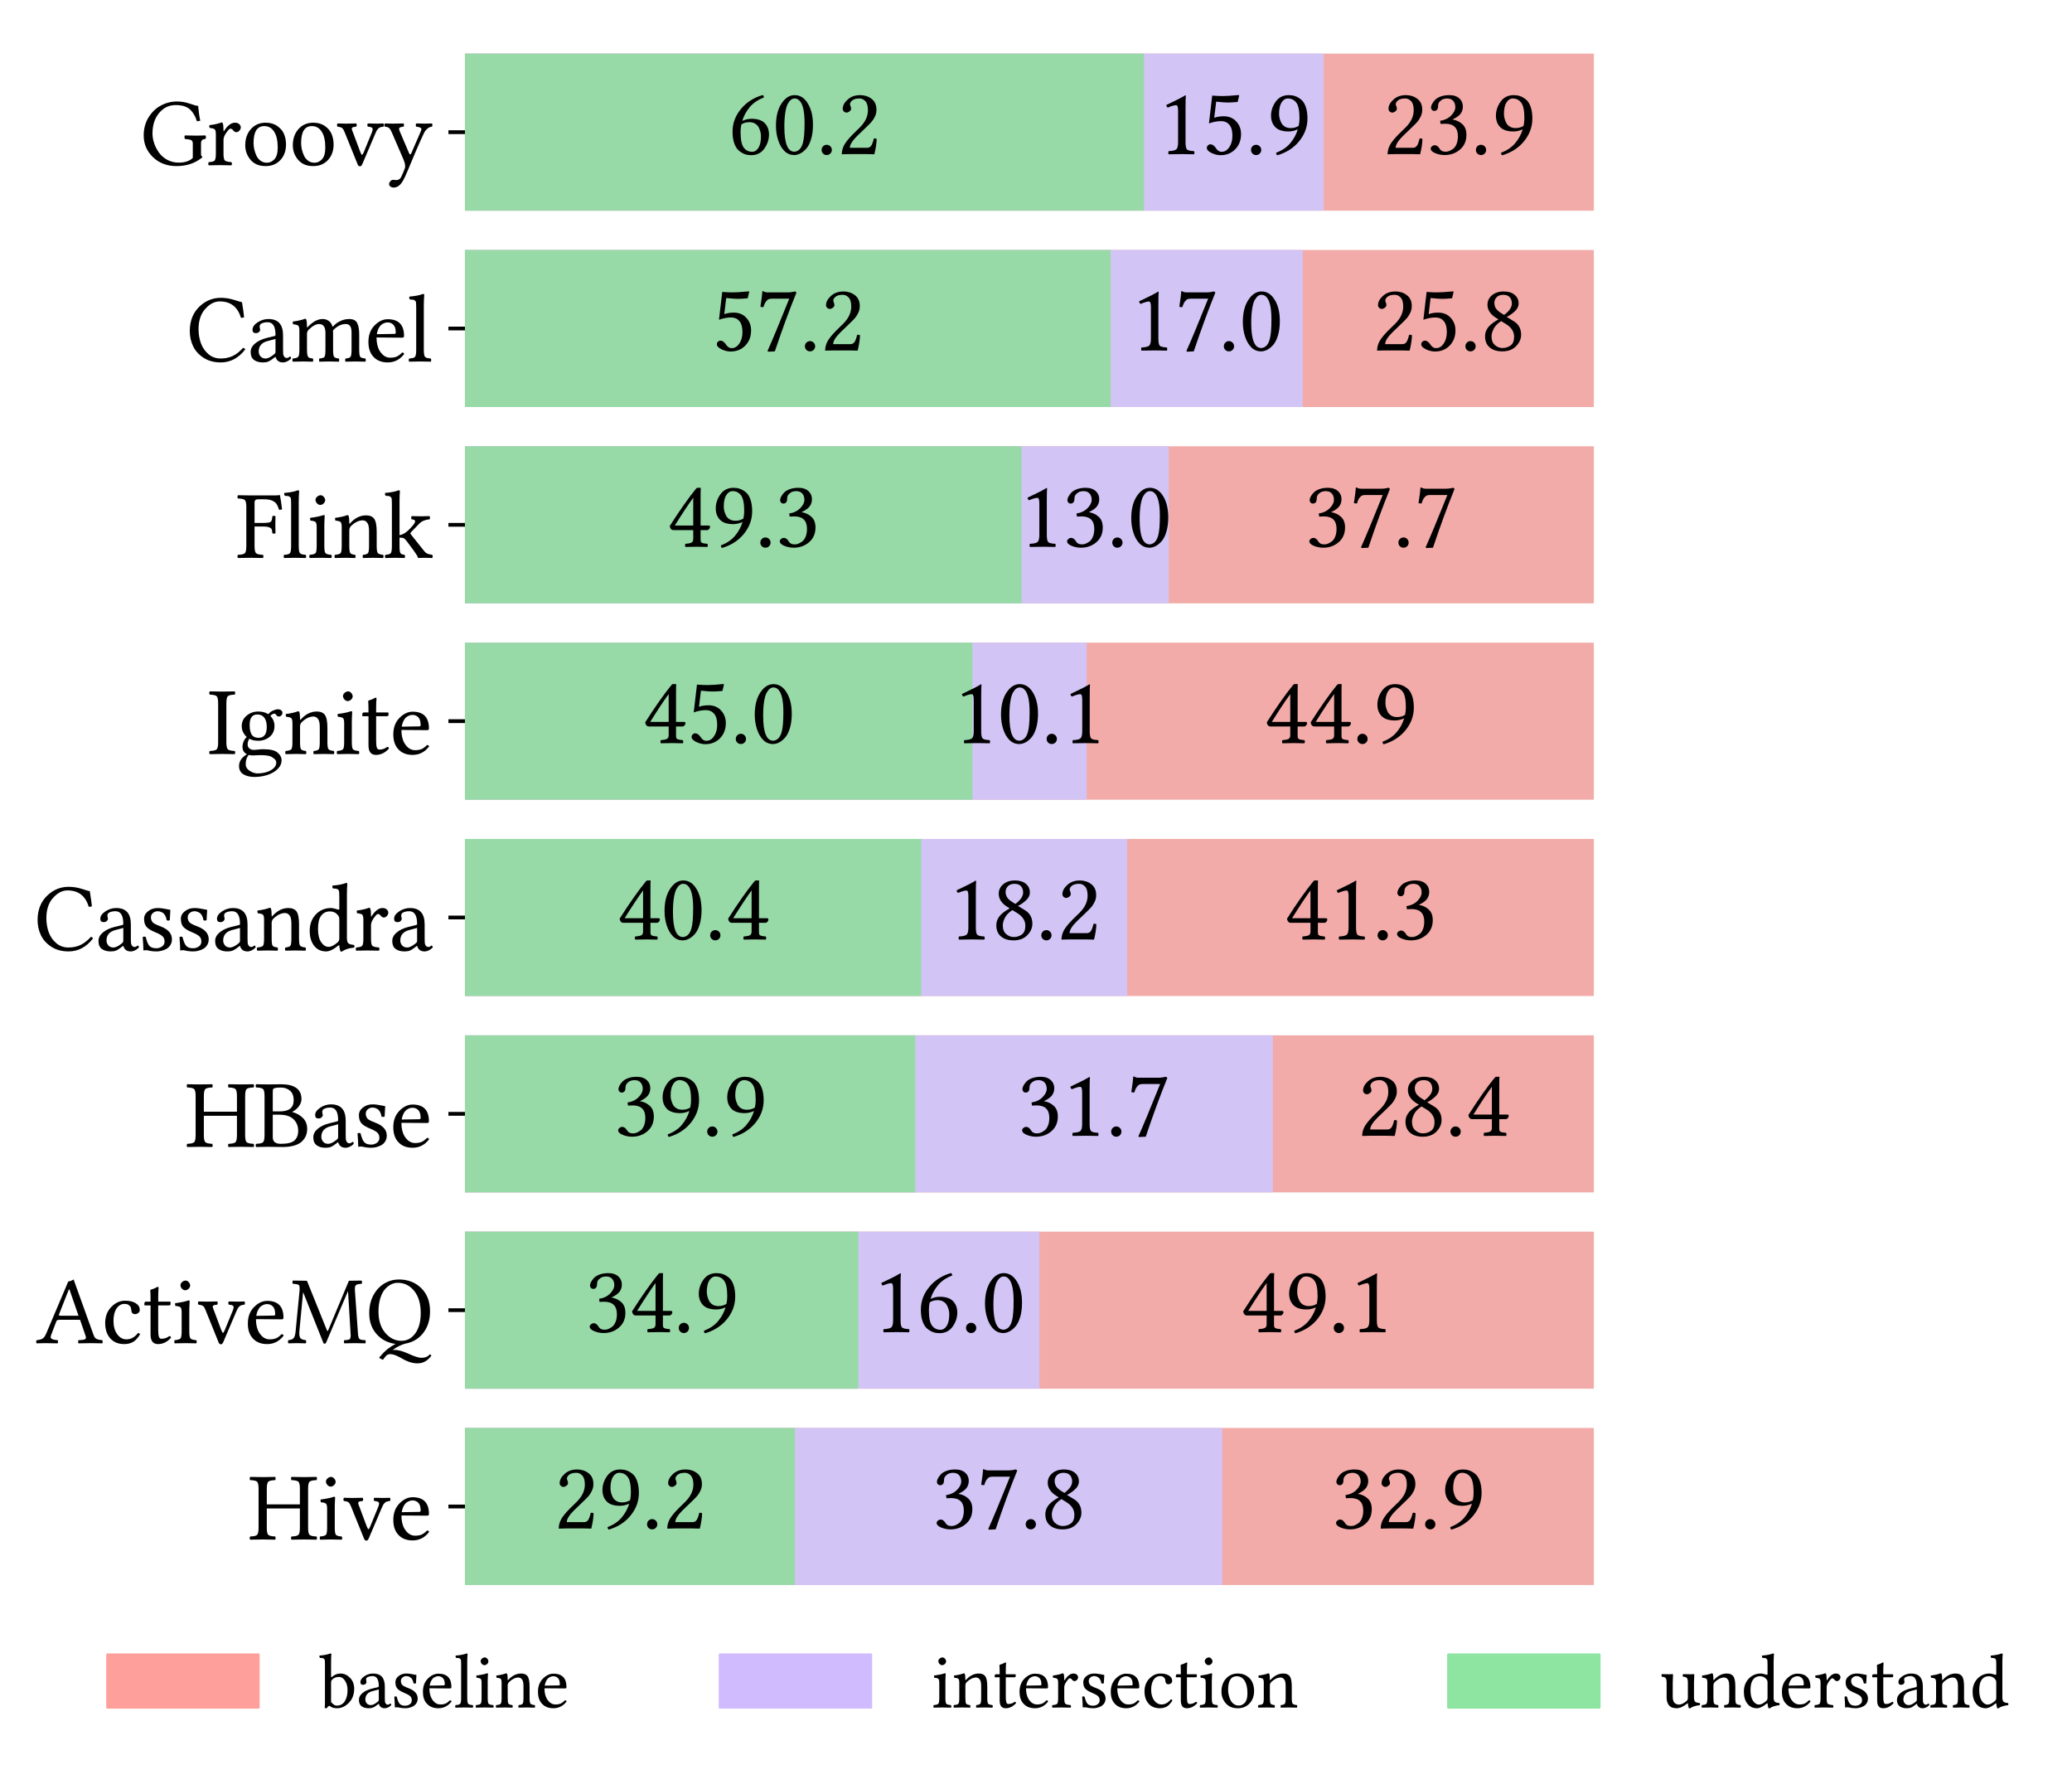<?xml version="1.0" encoding="utf-8" standalone="no"?>
<!DOCTYPE svg PUBLIC "-//W3C//DTD SVG 1.1//EN"
  "http://www.w3.org/Graphics/SVG/1.1/DTD/svg11.dtd">
<svg xmlns:xlink="http://www.w3.org/1999/xlink" width="438.924pt" height="378.957pt" viewBox="0 0 438.924 378.957" xmlns="http://www.w3.org/2000/svg" version="1.1">
 <defs>
  <style type="text/css">*{stroke-linejoin: round; stroke-linecap: butt}</style>
 </defs>
 <g id="figure_1">
  <g id="patch_1">
   <path d="M 0 378.957 
L 438.924 378.957 
L 438.924 0 
L 0 0 
z
" style="fill: #ffffff"/>
  </g>
  <g id="axes_1">
   <g id="patch_2">
    <path d="M 98.491 339.84 
L 349.591 339.84 
L 349.591 7.2 
L 98.491 7.2 
z
" style="fill: #ffffff"/>
   </g>
   <g id="patch_3">
    <path d="M 98.491 11.358 
L 337.633 11.358 
L 337.633 44.622 
L 98.491 44.622 
z
" clip-path="url(#p2276fb440b)" style="fill: #f2aba8"/>
   </g>
   <g id="patch_4">
    <path d="M 98.491 52.938 
L 337.633 52.938 
L 337.633 86.202 
L 98.491 86.202 
z
" clip-path="url(#p2276fb440b)" style="fill: #f2aba8"/>
   </g>
   <g id="patch_5">
    <path d="M 98.491 94.518 
L 337.633 94.518 
L 337.633 127.782 
L 98.491 127.782 
z
" clip-path="url(#p2276fb440b)" style="fill: #f2aba8"/>
   </g>
   <g id="patch_6">
    <path d="M 98.491 136.098 
L 337.633 136.098 
L 337.633 169.362 
L 98.491 169.362 
z
" clip-path="url(#p2276fb440b)" style="fill: #f2aba8"/>
   </g>
   <g id="patch_7">
    <path d="M 98.491 177.678 
L 337.633 177.678 
L 337.633 210.942 
L 98.491 210.942 
z
" clip-path="url(#p2276fb440b)" style="fill: #f2aba8"/>
   </g>
   <g id="patch_8">
    <path d="M 98.491 219.258 
L 337.633 219.258 
L 337.633 252.522 
L 98.491 252.522 
z
" clip-path="url(#p2276fb440b)" style="fill: #f2aba8"/>
   </g>
   <g id="patch_9">
    <path d="M 98.491 260.838 
L 337.633 260.838 
L 337.633 294.102 
L 98.491 294.102 
z
" clip-path="url(#p2276fb440b)" style="fill: #f2aba8"/>
   </g>
   <g id="patch_10">
    <path d="M 98.491 302.418 
L 337.633 302.418 
L 337.633 335.682 
L 98.491 335.682 
z
" clip-path="url(#p2276fb440b)" style="fill: #f2aba8"/>
   </g>
   <g id="patch_11">
    <path d="M 98.491 11.358 
L 280.415 11.358 
L 280.415 44.622 
L 98.491 44.622 
z
" clip-path="url(#p2276fb440b)" style="fill: #d3c4f6"/>
   </g>
   <g id="patch_12">
    <path d="M 98.491 52.938 
L 275.974 52.938 
L 275.974 86.202 
L 98.491 86.202 
z
" clip-path="url(#p2276fb440b)" style="fill: #d3c4f6"/>
   </g>
   <g id="patch_13">
    <path d="M 98.491 94.518 
L 247.587 94.518 
L 247.587 127.782 
L 98.491 127.782 
z
" clip-path="url(#p2276fb440b)" style="fill: #d3c4f6"/>
   </g>
   <g id="patch_14">
    <path d="M 98.491 136.098 
L 230.198 136.098 
L 230.198 169.362 
L 98.491 169.362 
z
" clip-path="url(#p2276fb440b)" style="fill: #d3c4f6"/>
   </g>
   <g id="patch_15">
    <path d="M 98.491 177.678 
L 238.771 177.678 
L 238.771 210.942 
L 98.491 210.942 
z
" clip-path="url(#p2276fb440b)" style="fill: #d3c4f6"/>
   </g>
   <g id="patch_16">
    <path d="M 98.491 219.258 
L 269.647 219.258 
L 269.647 252.522 
L 98.491 252.522 
z
" clip-path="url(#p2276fb440b)" style="fill: #d3c4f6"/>
   </g>
   <g id="patch_17">
    <path d="M 98.491 260.838 
L 220.196 260.838 
L 220.196 294.102 
L 98.491 294.102 
z
" clip-path="url(#p2276fb440b)" style="fill: #d3c4f6"/>
   </g>
   <g id="patch_18">
    <path d="M 98.491 302.418 
L 258.908 302.418 
L 258.908 335.682 
L 98.491 335.682 
z
" clip-path="url(#p2276fb440b)" style="fill: #d3c4f6"/>
   </g>
   <g id="patch_19">
    <path d="M 98.491 11.358 
L 242.352 11.358 
L 242.352 44.622 
L 98.491 44.622 
z
" clip-path="url(#p2276fb440b)" style="fill: #98daa7"/>
   </g>
   <g id="patch_20">
    <path d="M 98.491 52.938 
L 235.285 52.938 
L 235.285 86.202 
L 98.491 86.202 
z
" clip-path="url(#p2276fb440b)" style="fill: #98daa7"/>
   </g>
   <g id="patch_21">
    <path d="M 98.491 94.518 
L 216.399 94.518 
L 216.399 127.782 
L 98.491 127.782 
z
" clip-path="url(#p2276fb440b)" style="fill: #98daa7"/>
   </g>
   <g id="patch_22">
    <path d="M 98.491 136.098 
L 205.988 136.098 
L 205.988 169.362 
L 98.491 169.362 
z
" clip-path="url(#p2276fb440b)" style="fill: #98daa7"/>
   </g>
   <g id="patch_23">
    <path d="M 98.491 177.678 
L 195.15 177.678 
L 195.15 210.942 
L 98.491 210.942 
z
" clip-path="url(#p2276fb440b)" style="fill: #98daa7"/>
   </g>
   <g id="patch_24">
    <path d="M 98.491 219.258 
L 193.886 219.258 
L 193.886 252.522 
L 98.491 252.522 
z
" clip-path="url(#p2276fb440b)" style="fill: #98daa7"/>
   </g>
   <g id="patch_25">
    <path d="M 98.491 260.838 
L 181.834 260.838 
L 181.834 294.102 
L 98.491 294.102 
z
" clip-path="url(#p2276fb440b)" style="fill: #98daa7"/>
   </g>
   <g id="patch_26">
    <path d="M 98.491 302.418 
L 168.4 302.418 
L 168.4 335.682 
L 98.491 335.682 
z
" clip-path="url(#p2276fb440b)" style="fill: #98daa7"/>
   </g>
   <g id="matplotlib.axis_1"/>
   <g id="matplotlib.axis_2">
    <g id="ytick_1">
     <g id="line2d_1">
      <defs>
       <path id="m32fd5ee76d" d="M 0 0 
L -3.5 0 
" style="stroke: #000000; stroke-width: 0.8"/>
      </defs>
      <g>
       <use xlink:href="#m32fd5ee76d" x="98.491" y="27.99" style="stroke: #000000; stroke-width: 0.8"/>
      </g>
     </g>
     <g id="text_1">
      <!-- Groovy -->
      <g transform="translate(29.781 34.973) scale(0.2 -0.2)">
       <defs>
        <path id="LinLibertine-47" d="M 2413 4213 
Q 2853 4213 3261 4067 
Q 3669 3922 3809 3922 
Q 3866 3319 3950 2938 
L 3731 2900 
Q 3584 3394 3270 3684 
Q 2956 3975 2322 3975 
Q 1663 3975 1225 3450 
Q 788 2925 788 2094 
Q 788 1769 903 1434 
Q 1019 1100 1230 812 
Q 1441 525 1780 345 
Q 2119 166 2528 166 
Q 3131 166 3456 475 
L 3456 1428 
Q 3456 1606 3343 1657 
Q 3231 1709 2931 1734 
Q 2906 1766 2906 1848 
Q 2906 1931 2931 1966 
Q 3534 1953 3725 1953 
Q 3909 1953 4294 1966 
Q 4325 1934 4325 1850 
Q 4325 1766 4294 1734 
Q 4141 1722 4070 1655 
Q 4000 1588 4000 1428 
L 4000 709 
Q 4000 613 4103 531 
Q 3406 -63 2381 -63 
Q 1434 -63 820 528 
Q 206 1119 206 1966 
Q 206 2644 531 3166 
Q 856 3688 1353 3950 
Q 1850 4213 2413 4213 
z
" transform="scale(0.016)"/>
        <path id="LinLibertine-72" d="M 1147 2291 
Q 1147 2259 1156 2246 
Q 1166 2234 1197 2278 
Q 1325 2497 1514 2653 
Q 1703 2809 1906 2809 
Q 2091 2809 2191 2711 
Q 2291 2613 2291 2503 
Q 2291 2381 2198 2281 
Q 2106 2181 1991 2181 
Q 1947 2181 1901 2204 
Q 1856 2228 1834 2250 
Q 1813 2272 1777 2314 
Q 1741 2356 1728 2369 
Q 1684 2413 1594 2413 
Q 1516 2413 1300 2100 
Q 1147 1869 1147 1672 
L 1147 781 
Q 1147 397 1233 311 
Q 1319 225 1672 197 
Q 1703 166 1703 89 
Q 1703 13 1672 -13 
Q 1122 0 897 0 
Q 706 0 166 -13 
Q 141 13 141 89 
Q 141 166 166 197 
Q 478 216 559 306 
Q 641 397 641 781 
L 641 2028 
Q 641 2297 567 2367 
Q 494 2438 225 2463 
Q 188 2572 213 2644 
Q 713 2706 1019 2828 
Q 1069 2828 1094 2778 
Q 1147 2663 1147 2291 
z
" transform="scale(0.016)"/>
        <path id="LinLibertine-6f" d="M 263 1313 
Q 263 1947 616 2363 
Q 997 2809 1619 2809 
Q 2078 2809 2395 2582 
Q 2713 2356 2838 2042 
Q 2963 1728 2963 1369 
Q 2963 700 2547 294 
Q 2181 -66 1606 -63 
Q 966 -63 614 353 
Q 263 769 263 1313 
z
M 1522 2584 
Q 813 2584 813 1459 
Q 813 1253 861 1042 
Q 909 831 1004 626 
Q 1100 422 1279 290 
Q 1459 159 1697 159 
Q 1978 159 2195 390 
Q 2413 622 2413 1166 
Q 2413 1850 2175 2217 
Q 1938 2584 1522 2584 
z
" transform="scale(0.016)"/>
        <path id="LinLibertine-76" d="M 2081 2547 
Q 2050 2572 2048 2648 
Q 2047 2725 2081 2759 
Q 2556 2747 2695 2747 
Q 2834 2747 3116 2759 
Q 3147 2728 3148 2650 
Q 3150 2572 3116 2547 
Q 2984 2534 2898 2503 
Q 2813 2472 2750 2398 
Q 2688 2325 2656 2265 
Q 2625 2206 2569 2075 
L 1716 72 
Q 1653 -75 1563 -78 
Q 1453 -78 1403 56 
L 584 2081 
Q 575 2103 563 2138 
Q 472 2369 392 2444 
Q 313 2519 72 2547 
Q 41 2572 39 2648 
Q 38 2725 72 2759 
Q 547 2747 634 2747 
Q 841 2747 1313 2759 
Q 1344 2728 1344 2650 
Q 1344 2572 1313 2547 
Q 1238 2541 1186 2530 
Q 1134 2519 1096 2511 
Q 1059 2503 1045 2475 
Q 1031 2447 1020 2436 
Q 1009 2425 1021 2378 
Q 1034 2331 1039 2312 
Q 1044 2294 1072 2222 
Q 1100 2150 1113 2119 
L 1575 884 
Q 1653 688 1693 680 
Q 1734 672 1813 863 
L 2328 2119 
Q 2431 2363 2384 2445 
Q 2338 2528 2081 2547 
z
" transform="scale(0.016)"/>
        <path id="LinLibertine-79" d="M 1306 -1025 
Q 1050 -1484 684 -1484 
Q 556 -1484 470 -1417 
Q 384 -1350 384 -1247 
Q 384 -1163 464 -1067 
Q 544 -972 666 -972 
Q 697 -972 751 -981 
Q 806 -991 850 -991 
Q 1069 -991 1172 -806 
Q 1325 -494 1422 -219 
Q 1500 0 1331 384 
L 606 2069 
Q 513 2284 455 2371 
Q 397 2459 323 2496 
Q 250 2534 103 2547 
Q 78 2572 78 2648 
Q 78 2725 103 2759 
Q 359 2747 622 2747 
Q 872 2747 1344 2759 
Q 1369 2728 1369 2650 
Q 1369 2572 1344 2547 
Q 1231 2538 1167 2517 
Q 1103 2497 1072 2473 
Q 1041 2450 1045 2395 
Q 1050 2341 1065 2298 
Q 1081 2256 1119 2166 
Q 1128 2144 1134 2131 
L 1703 800 
Q 1722 753 1742 731 
Q 1763 709 1781 711 
Q 1800 713 1819 733 
Q 1838 753 1856 794 
L 2491 2259 
Q 2563 2413 2469 2470 
Q 2375 2528 2181 2547 
Q 2150 2572 2150 2648 
Q 2150 2725 2181 2759 
Q 2656 2747 2766 2747 
Q 2900 2747 3219 2759 
Q 3250 2728 3250 2650 
Q 3250 2572 3219 2547 
Q 3053 2534 2915 2412 
Q 2778 2291 2700 2138 
Q 2291 1281 1569 -475 
Q 1434 -794 1306 -1025 
z
" transform="scale(0.016)"/>
       </defs>
       <use xlink:href="#LinLibertine-47"/>
       <use xlink:href="#LinLibertine-72" x="69.482"/>
       <use xlink:href="#LinLibertine-6f" x="106.641"/>
       <use xlink:href="#LinLibertine-6f" x="157.031"/>
       <use xlink:href="#LinLibertine-76" x="207.422"/>
       <use xlink:href="#LinLibertine-79" x="257.08"/>
      </g>
     </g>
    </g>
    <g id="ytick_2">
     <g id="line2d_2">
      <g>
       <use xlink:href="#m32fd5ee76d" x="98.491" y="69.57" style="stroke: #000000; stroke-width: 0.8"/>
      </g>
     </g>
     <g id="text_2">
      <!-- Camel -->
      <g transform="translate(39.441 76.553) scale(0.2 -0.2)">
       <defs>
        <path id="LinLibertine-43" d="M 2284 -63 
Q 1625 -63 1148 246 
Q 672 556 455 1017 
Q 238 1478 238 2016 
Q 238 3047 916 3669 
Q 1509 4213 2291 4213 
Q 2750 4213 3189 4070 
Q 3628 3928 3694 3922 
Q 3803 3250 3834 2931 
Q 3713 2869 3622 2900 
Q 3297 3975 2222 3975 
Q 1663 3975 1200 3406 
Q 1019 3184 919 2862 
Q 819 2541 819 2138 
Q 819 1644 972 1216 
Q 1125 788 1465 492 
Q 1806 197 2278 197 
Q 2725 197 3075 361 
Q 3425 525 3763 897 
Q 3859 897 3909 800 
Q 3250 -63 2284 -63 
z
" transform="scale(0.016)"/>
        <path id="LinLibertine-61" d="M 1875 1491 
L 1369 1356 
Q 759 1203 763 653 
Q 763 481 880 339 
Q 997 197 1222 197 
Q 1447 197 1784 475 
Q 1875 538 1875 641 
L 1875 1491 
z
M 1875 306 
L 1863 306 
L 1734 206 
Q 1522 41 1387 -11 
Q 1253 -63 1038 -63 
Q 672 -63 451 103 
Q 231 269 231 628 
Q 231 947 522 1190 
Q 813 1434 1288 1556 
L 1838 1691 
Q 1875 1703 1875 1766 
Q 1875 2597 1356 2597 
Q 1144 2597 984 2530 
Q 825 2463 825 2328 
Q 825 2238 838 2203 
Q 856 2166 856 2088 
Q 856 2016 779 1945 
Q 703 1875 575 1875 
Q 350 1875 353 2100 
Q 353 2363 686 2586 
Q 1019 2809 1409 2809 
Q 2375 2809 2375 1728 
L 2375 775 
Q 2375 591 2384 494 
Q 2394 397 2455 314 
Q 2516 231 2631 231 
Q 2709 231 2765 281 
Q 2822 331 2828 331 
Q 2847 331 2880 293 
Q 2913 256 2913 225 
Q 2913 206 2845 139 
Q 2778 72 2643 4 
Q 2509 -63 2369 -63 
Q 1984 -66 1875 306 
z
" transform="scale(0.016)"/>
        <path id="LinLibertine-6d" d="M 1106 2291 
Q 1106 2213 1150 2275 
Q 1159 2284 1166 2291 
Q 1659 2809 2138 2809 
Q 2381 2809 2556 2676 
Q 2731 2544 2778 2341 
Q 2794 2278 2847 2338 
Q 3006 2506 3197 2615 
Q 3388 2725 3559 2767 
Q 3731 2809 3903 2809 
Q 4294 2809 4428 2546 
Q 4563 2284 4563 1791 
L 4563 781 
Q 4563 397 4630 308 
Q 4697 219 4972 197 
Q 4997 172 4997 95 
Q 4997 19 4972 -13 
Q 4422 0 4313 0 
Q 4197 0 3659 -13 
Q 3634 19 3634 95 
Q 3634 172 3659 197 
Q 3922 216 3989 309 
Q 4056 403 4056 781 
L 4056 1906 
Q 4056 2213 3961 2345 
Q 3866 2478 3675 2478 
Q 3216 2478 2828 2053 
Q 2834 1975 2834 1797 
L 2834 781 
Q 2834 397 2898 308 
Q 2963 219 3213 197 
Q 3238 172 3238 92 
Q 3238 13 3213 -13 
Q 2663 0 2584 0 
Q 2469 0 1931 -13 
Q 1906 13 1906 89 
Q 1906 166 1931 197 
Q 2200 216 2264 306 
Q 2328 397 2328 781 
L 2328 1894 
Q 2328 2475 1906 2478 
Q 1600 2478 1216 2100 
Q 1106 1984 1106 1831 
L 1106 781 
Q 1106 513 1139 400 
Q 1172 288 1240 252 
Q 1309 216 1491 197 
Q 1519 169 1519 92 
Q 1519 16 1491 -13 
Q 953 0 856 0 
Q 691 0 166 -13 
Q 141 13 141 89 
Q 141 166 166 197 
Q 447 216 525 309 
Q 603 403 603 781 
L 603 2028 
Q 603 2297 528 2367 
Q 453 2438 184 2463 
Q 147 2572 172 2644 
Q 672 2706 978 2828 
Q 1028 2828 1056 2778 
Q 1106 2663 1106 2291 
z
" transform="scale(0.016)"/>
        <path id="LinLibertine-65" d="M 794 1806 
L 1953 1825 
Q 2050 1825 2047 1913 
Q 2047 2278 1890 2431 
Q 1734 2584 1516 2584 
Q 1431 2584 1350 2562 
Q 1269 2541 1150 2470 
Q 1031 2400 934 2228 
Q 838 2056 794 1806 
z
M 2472 594 
Q 2581 588 2606 494 
Q 2178 -63 1516 -63 
Q 881 -63 538 347 
Q 238 694 238 1294 
Q 238 1972 644 2384 
Q 1050 2797 1516 2797 
Q 2597 2797 2597 1684 
Q 2597 1575 2478 1575 
L 775 1588 
Q 775 1050 978 709 
Q 1259 250 1678 250 
Q 1947 250 2117 326 
Q 2288 403 2472 594 
z
" transform="scale(0.016)"/>
        <path id="LinLibertine-6c" d="M 609 781 
L 609 3578 
Q 609 3784 598 3886 
Q 588 3988 517 4036 
Q 447 4084 409 4087 
Q 372 4091 197 4103 
Q 125 4175 159 4294 
Q 728 4338 1056 4469 
Q 1141 4469 1141 4403 
Q 1116 4147 1113 3731 
L 1113 781 
Q 1113 397 1194 305 
Q 1275 213 1575 197 
Q 1600 166 1600 89 
Q 1600 13 1575 -13 
Q 1025 0 863 0 
Q 684 0 147 -13 
Q 116 13 116 89 
Q 116 166 147 197 
Q 447 209 528 303 
Q 609 397 609 781 
z
" transform="scale(0.016)"/>
       </defs>
       <use xlink:href="#LinLibertine-43"/>
       <use xlink:href="#LinLibertine-61" x="64.6"/>
       <use xlink:href="#LinLibertine-6d" x="110.254"/>
       <use xlink:href="#LinLibertine-65" x="189.209"/>
       <use xlink:href="#LinLibertine-6c" x="233.887"/>
      </g>
     </g>
    </g>
    <g id="ytick_3">
     <g id="line2d_3">
      <g>
       <use xlink:href="#m32fd5ee76d" x="98.491" y="111.15" style="stroke: #000000; stroke-width: 0.8"/>
      </g>
     </g>
     <g id="text_3">
      <!-- Flink -->
      <g transform="translate(50.191 118.133) scale(0.2 -0.2)">
       <defs>
        <path id="LinLibertine-46" d="M 1759 2069 
L 1166 2069 
L 1166 781 
Q 1166 397 1264 305 
Q 1363 213 1722 197 
Q 1753 166 1753 89 
Q 1753 13 1722 -13 
Q 1081 0 897 0 
Q 691 0 63 -13 
Q 38 13 38 89 
Q 38 166 63 197 
Q 422 209 522 303 
Q 622 397 622 781 
L 622 3347 
Q 622 3731 522 3823 
Q 422 3916 63 3928 
Q 38 3953 38 4031 
Q 38 4109 63 4141 
L 891 4128 
L 2525 4128 
Q 2694 4128 2825 4153 
Q 2847 4153 2850 4134 
Q 2919 3766 2988 3206 
Q 2903 3175 2791 3175 
Q 2713 3425 2623 3559 
Q 2534 3694 2336 3783 
Q 2138 3872 1813 3872 
L 1394 3872 
Q 1163 3872 1166 3653 
L 1166 2309 
L 1759 2309 
Q 2150 2309 2239 2386 
Q 2328 2463 2344 2747 
Q 2369 2778 2445 2778 
Q 2522 2778 2553 2747 
Q 2541 2363 2541 2194 
Q 2541 2078 2553 1631 
Q 2522 1600 2445 1600 
Q 2369 1600 2344 1631 
Q 2331 1803 2304 1878 
Q 2278 1953 2150 2011 
Q 2022 2069 1759 2069 
z
" transform="scale(0.016)"/>
        <path id="LinLibertine-69" d="M 575 3834 
Q 575 3950 684 4045 
Q 794 4141 909 4141 
Q 1031 4141 1123 4034 
Q 1216 3928 1216 3809 
Q 1216 3700 1114 3600 
Q 1013 3500 884 3500 
Q 769 3500 672 3606 
Q 575 3713 575 3834 
z
M 1159 781 
Q 1159 397 1236 308 
Q 1313 219 1619 197 
Q 1650 166 1650 89 
Q 1650 13 1619 -13 
Q 1069 0 909 0 
Q 731 0 191 -13 
Q 166 13 166 89 
Q 166 166 191 197 
Q 497 222 575 309 
Q 653 397 653 781 
L 653 2028 
Q 653 2297 579 2367 
Q 506 2438 238 2463 
Q 200 2572 225 2644 
Q 819 2722 1100 2828 
Q 1184 2828 1184 2784 
Q 1184 2769 1181 2739 
Q 1178 2709 1175 2620 
Q 1172 2531 1167 2448 
Q 1163 2366 1161 2256 
Q 1159 2147 1159 2056 
L 1159 781 
z
" transform="scale(0.016)"/>
        <path id="LinLibertine-6e" d="M 1178 2291 
Q 1647 2809 2228 2809 
Q 2594 2809 2759 2591 
Q 2931 2359 2931 1734 
L 2931 781 
Q 2931 403 3004 314 
Q 3078 225 3359 197 
Q 3384 172 3384 95 
Q 3384 19 3359 -13 
Q 2809 0 2681 0 
Q 2566 0 2028 -13 
Q 2003 13 2003 89 
Q 2003 166 2028 197 
Q 2291 222 2358 312 
Q 2425 403 2425 781 
L 2425 1753 
Q 2425 2094 2350 2247 
Q 2228 2478 2009 2478 
Q 1619 2478 1228 2100 
Q 1119 1978 1119 1831 
L 1119 781 
Q 1119 403 1183 314 
Q 1247 225 1503 197 
Q 1534 166 1536 89 
Q 1538 13 1503 -13 
Q 966 0 872 0 
Q 694 0 166 -13 
Q 141 13 141 89 
Q 141 166 166 197 
Q 466 222 541 309 
Q 616 397 616 781 
L 616 2028 
Q 616 2297 542 2367 
Q 469 2438 197 2463 
Q 159 2572 184 2644 
Q 684 2706 991 2828 
Q 1041 2828 1069 2778 
Q 1119 2663 1119 2291 
Q 1122 2213 1178 2291 
z
" transform="scale(0.016)"/>
        <path id="LinLibertine-6b" d="M 550 781 
L 550 3578 
Q 550 3784 540 3886 
Q 531 3988 461 4036 
Q 391 4084 352 4087 
Q 313 4091 141 4103 
Q 69 4175 103 4294 
Q 672 4338 997 4469 
Q 1081 4469 1081 4403 
Q 1056 4147 1056 3731 
L 1056 1500 
Q 1263 1528 1491 1697 
Q 1722 1869 2003 2222 
Q 2034 2259 2054 2301 
Q 2075 2344 2087 2400 
Q 2100 2456 2042 2498 
Q 1984 2541 1856 2547 
Q 1831 2572 1831 2648 
Q 1831 2725 1856 2759 
Q 2331 2747 2484 2747 
Q 2569 2747 3041 2759 
Q 3072 2728 3072 2650 
Q 3072 2572 3041 2547 
Q 2594 2503 2369 2266 
L 1806 1684 
Q 1781 1659 1778 1619 
Q 1778 1588 1825 1528 
L 2669 469 
Q 2784 322 2903 273 
Q 3022 225 3219 197 
Q 3250 166 3250 89 
Q 3250 13 3219 -13 
Q 2834 0 2693 0 
Q 2553 0 2297 -13 
Q 2278 -13 2272 19 
Q 2234 153 2003 469 
L 1538 1094 
Q 1434 1231 1331 1303 
Q 1247 1331 1056 1338 
L 1056 781 
Q 1056 403 1117 311 
Q 1178 219 1388 197 
Q 1419 166 1420 89 
Q 1422 13 1388 -13 
Q 838 0 806 0 
Q 659 0 122 -13 
Q 91 13 91 89 
Q 91 166 122 197 
Q 403 216 476 306 
Q 550 397 550 781 
z
" transform="scale(0.016)"/>
       </defs>
       <use xlink:href="#LinLibertine-46"/>
       <use xlink:href="#LinLibertine-6c" x="47.656"/>
       <use xlink:href="#LinLibertine-69" x="74.023"/>
       <use xlink:href="#LinLibertine-6e" x="101.123"/>
       <use xlink:href="#LinLibertine-6b" x="155.322"/>
      </g>
     </g>
    </g>
    <g id="ytick_4">
     <g id="line2d_4">
      <g>
       <use xlink:href="#m32fd5ee76d" x="98.491" y="152.73" style="stroke: #000000; stroke-width: 0.8"/>
      </g>
     </g>
     <g id="text_4">
      <!-- Ignite -->
      <g transform="translate(44.041 159.674) scale(0.2 -0.2)">
       <defs>
        <path id="LinLibertine-49" d="M 1222 781 
Q 1222 397 1322 305 
Q 1422 213 1778 197 
Q 1803 166 1804 89 
Q 1806 13 1778 -13 
Q 1138 0 953 0 
Q 747 0 122 -13 
Q 91 13 91 89 
Q 91 166 122 197 
Q 481 209 579 303 
Q 678 397 678 781 
L 678 3347 
Q 678 3731 579 3823 
Q 481 3916 122 3928 
Q 91 3953 91 4031 
Q 91 4109 122 4141 
Q 763 4128 947 4128 
Q 1153 4128 1778 4141 
Q 1803 4109 1804 4032 
Q 1806 3956 1778 3928 
Q 1419 3916 1320 3823 
Q 1222 3731 1222 3347 
L 1222 781 
z
" transform="scale(0.016)"/>
        <path id="LinLibertine-67" d="M 2041 1784 
Q 2041 2181 1881 2397 
Q 1722 2613 1422 2613 
Q 909 2613 909 1931 
Q 909 1753 928 1622 
Q 947 1491 1005 1353 
Q 1063 1216 1188 1142 
Q 1313 1069 1503 1069 
Q 2041 1069 2041 1784 
z
M 844 -63 
Q 647 -300 647 -666 
Q 647 -953 915 -1120 
Q 1184 -1288 1416 -1288 
Q 1716 -1288 1997 -1209 
Q 2278 -1131 2473 -965 
Q 2669 -800 2669 -581 
Q 2669 -459 2598 -376 
Q 2528 -294 2344 -184 
Q 2147 -75 1569 -78 
Q 1538 -78 1377 -87 
Q 1216 -97 1100 -97 
Q 959 -94 844 -63 
z
M 2841 2478 
Q 2719 2478 2663 2591 
Q 2613 2669 2534 2669 
Q 2478 2669 2397 2617 
Q 2316 2566 2278 2516 
Q 2553 2234 2553 1850 
Q 2553 1403 2236 1137 
Q 1919 872 1472 872 
Q 1119 872 891 1006 
Q 775 847 775 634 
Q 775 450 897 359 
Q 1019 269 1184 269 
L 1375 281 
Q 1631 313 1806 313 
Q 2484 313 2741 103 
Q 3022 -128 3022 -416 
Q 3022 -747 2750 -1008 
Q 2478 -1269 2070 -1395 
Q 1663 -1522 1222 -1522 
Q 794 -1522 500 -1350 
Q 206 -1178 206 -794 
Q 206 -334 728 -19 
Q 434 128 434 475 
Q 434 647 511 830 
Q 588 1013 716 1119 
Q 384 1438 384 1838 
Q 384 2266 711 2537 
Q 1038 2809 1478 2809 
Q 1875 2809 2144 2631 
Q 2259 2784 2451 2870 
Q 2644 2956 2784 2956 
Q 2913 2956 2995 2889 
Q 3078 2822 3078 2719 
Q 3078 2622 3004 2550 
Q 2931 2478 2841 2478 
z
" transform="scale(0.016)"/>
        <path id="LinLibertine-74" d="M 275 2747 
L 569 2747 
Q 569 2944 567 3086 
Q 566 3228 562 3293 
Q 559 3359 556 3396 
Q 553 3434 551 3453 
Q 550 3472 550 3488 
Q 550 3509 575 3528 
Q 600 3547 629 3556 
Q 659 3566 711 3581 
Q 763 3597 794 3609 
Q 831 3625 890 3656 
Q 950 3688 990 3706 
Q 1031 3725 1050 3725 
Q 1100 3725 1100 3669 
Q 1075 3413 1075 2994 
L 1075 2747 
L 1844 2747 
Q 1894 2747 1894 2706 
L 1894 2578 
Q 1894 2494 1741 2497 
L 1075 2497 
L 1075 878 
Q 1075 566 1120 427 
Q 1166 288 1288 288 
Q 1581 288 1813 469 
Q 1909 463 1925 359 
Q 1547 -63 1063 -63 
Q 569 -63 569 569 
L 569 2497 
L 191 2497 
Q 159 2497 159 2534 
L 159 2619 
Q 159 2747 275 2747 
z
" transform="scale(0.016)"/>
       </defs>
       <use xlink:href="#LinLibertine-49"/>
       <use xlink:href="#LinLibertine-67" x="29.688"/>
       <use xlink:href="#LinLibertine-6e" x="79.688"/>
       <use xlink:href="#LinLibertine-69" x="133.887"/>
       <use xlink:href="#LinLibertine-74" x="160.986"/>
       <use xlink:href="#LinLibertine-65" x="192.578"/>
      </g>
     </g>
    </g>
    <g id="ytick_5">
     <g id="line2d_5">
      <g>
       <use xlink:href="#m32fd5ee76d" x="98.491" y="194.31" style="stroke: #000000; stroke-width: 0.8"/>
      </g>
     </g>
     <g id="text_5">
      <!-- Cassandra -->
      <g transform="translate(7.2 201.293) scale(0.2 -0.2)">
       <defs>
        <path id="LinLibertine-73" d="M 306 884 
Q 338 916 406 916 
Q 475 916 506 891 
Q 616 438 756 300 
Q 897 147 1209 147 
Q 1416 147 1584 262 
Q 1753 378 1753 594 
Q 1753 806 1622 934 
Q 1491 1063 1100 1222 
Q 716 1381 556 1567 
Q 397 1753 397 2094 
Q 397 2394 665 2601 
Q 934 2809 1300 2809 
Q 1447 2809 1600 2787 
Q 1753 2766 1923 2730 
Q 2094 2694 2138 2688 
Q 2138 2603 2119 2370 
Q 2100 2138 2100 2009 
Q 2069 1978 1997 1978 
Q 1925 1978 1894 2003 
Q 1863 2194 1789 2322 
Q 1716 2450 1616 2504 
Q 1516 2559 1442 2578 
Q 1369 2597 1300 2597 
Q 1128 2597 989 2486 
Q 850 2375 850 2188 
Q 850 2084 884 2003 
Q 919 1922 961 1870 
Q 1003 1819 1103 1764 
Q 1203 1709 1272 1681 
Q 1341 1653 1491 1594 
Q 2241 1309 2241 744 
Q 2241 519 2134 351 
Q 2028 184 1862 98 
Q 1697 13 1536 -25 
Q 1375 -63 1222 -63 
Q 909 -63 641 6 
Q 597 19 513 19 
Q 450 19 353 0 
Q 350 334 306 884 
z
" transform="scale(0.016)"/>
        <path id="LinLibertine-64" d="M 2209 794 
L 2209 2009 
Q 2209 2156 2189 2217 
Q 2169 2278 2100 2356 
Q 1903 2588 1581 2584 
Q 1197 2584 984 2266 
Q 800 2003 800 1416 
Q 800 853 1011 545 
Q 1222 238 1503 238 
Q 1753 238 2106 544 
Q 2209 634 2209 794 
z
M 2138 322 
Q 1669 -63 1338 -63 
Q 831 -63 540 314 
Q 250 691 250 1300 
Q 250 1984 691 2425 
Q 1094 2809 1650 2809 
Q 1747 2809 1862 2781 
Q 1978 2753 2061 2726 
Q 2144 2700 2150 2700 
Q 2206 2700 2209 2759 
L 2209 3578 
Q 2209 3784 2198 3886 
Q 2188 3988 2117 4036 
Q 2047 4084 2009 4087 
Q 1972 4091 1797 4103 
Q 1725 4175 1759 4294 
Q 2328 4338 2656 4469 
Q 2741 4469 2741 4403 
Q 2716 4147 2713 3731 
L 2713 831 
Q 2713 581 2800 486 
Q 2888 391 3181 366 
Q 3213 334 3213 276 
Q 3213 219 3181 191 
Q 2644 128 2406 -63 
Q 2334 -81 2284 -63 
Q 2213 163 2216 313 
Q 2216 328 2208 336 
Q 2200 344 2187 344 
Q 2175 344 2162 337 
Q 2150 331 2138 322 
z
" transform="scale(0.016)"/>
       </defs>
       <use xlink:href="#LinLibertine-43"/>
       <use xlink:href="#LinLibertine-61" x="64.6"/>
       <use xlink:href="#LinLibertine-73" x="110.254"/>
       <use xlink:href="#LinLibertine-73" x="149.219"/>
       <use xlink:href="#LinLibertine-61" x="188.184"/>
       <use xlink:href="#LinLibertine-6e" x="233.838"/>
       <use xlink:href="#LinLibertine-64" x="288.037"/>
       <use xlink:href="#LinLibertine-72" x="338.623"/>
       <use xlink:href="#LinLibertine-61" x="375.781"/>
      </g>
     </g>
    </g>
    <g id="ytick_6">
     <g id="line2d_6">
      <g>
       <use xlink:href="#m32fd5ee76d" x="98.491" y="235.89" style="stroke: #000000; stroke-width: 0.8"/>
      </g>
     </g>
     <g id="text_6">
      <!-- HBase -->
      <g transform="translate(39.272 242.873) scale(0.2 -0.2)">
       <defs>
        <path id="LinLibertine-48" d="M 3956 781 
Q 3956 397 4054 305 
Q 4153 213 4513 197 
Q 4544 166 4544 89 
Q 4544 13 4513 -13 
Q 3872 0 3688 0 
Q 3481 0 2853 -13 
Q 2828 13 2828 89 
Q 2828 166 2853 197 
Q 3213 209 3313 303 
Q 3413 397 3413 781 
L 3413 2053 
L 1222 2053 
L 1222 781 
Q 1222 397 1322 305 
Q 1422 213 1778 197 
Q 1803 166 1804 89 
Q 1806 13 1778 -13 
Q 1138 0 953 0 
Q 747 0 122 -13 
Q 91 13 91 89 
Q 91 166 122 197 
Q 481 209 579 303 
Q 678 397 678 781 
L 678 3347 
Q 678 3731 579 3823 
Q 481 3916 122 3928 
Q 91 3953 91 4031 
Q 91 4109 122 4141 
Q 763 4128 947 4128 
Q 1153 4128 1778 4141 
Q 1803 4109 1804 4032 
Q 1806 3956 1778 3928 
Q 1419 3916 1320 3823 
Q 1222 3731 1222 3347 
L 1222 2322 
L 3413 2322 
L 3413 3347 
Q 3413 3731 3313 3823 
Q 3213 3916 2853 3928 
Q 2828 3953 2828 4031 
Q 2828 4109 2853 4141 
Q 3494 4128 3681 4128 
Q 3888 4128 4513 4141 
Q 4544 4109 4544 4032 
Q 4544 3956 4513 3928 
Q 4153 3916 4054 3823 
Q 3956 3731 3956 3347 
L 3956 781 
z
" transform="scale(0.016)"/>
        <path id="LinLibertine-42" d="M 1222 3647 
L 1222 2344 
L 1697 2344 
Q 2606 2344 2606 3078 
Q 2606 3519 2356 3720 
Q 2106 3922 1778 3922 
Q 1503 3922 1386 3894 
Q 1269 3866 1245 3817 
Q 1222 3769 1222 3647 
z
M 1222 2125 
L 1222 628 
Q 1222 200 1753 197 
Q 2425 197 2665 425 
Q 2906 653 2906 1056 
Q 2906 1525 2595 1825 
Q 2284 2125 1663 2125 
L 1222 2125 
z
M 947 4128 
Q 1088 4128 1363 4134 
Q 1638 4141 1747 4141 
Q 3122 4141 3122 3156 
Q 3122 2906 2947 2675 
Q 2772 2444 2516 2316 
L 2516 2303 
Q 2963 2175 3231 1894 
Q 3500 1613 3500 1178 
Q 3500 953 3423 754 
Q 3347 556 3175 376 
Q 3003 197 2673 92 
Q 2344 -13 1888 -13 
Q 1569 -13 1312 -6 
Q 1056 0 953 0 
Q 747 0 122 -13 
Q 91 13 91 89 
Q 91 166 122 197 
Q 481 209 579 303 
Q 678 397 678 781 
L 678 3347 
Q 678 3731 579 3823 
Q 481 3916 122 3928 
Q 91 3953 91 4031 
Q 91 4109 122 4141 
Q 763 4128 947 4128 
z
" transform="scale(0.016)"/>
       </defs>
       <use xlink:href="#LinLibertine-48"/>
       <use xlink:href="#LinLibertine-42" x="72.998"/>
       <use xlink:href="#LinLibertine-61" x="131.787"/>
       <use xlink:href="#LinLibertine-73" x="177.441"/>
       <use xlink:href="#LinLibertine-65" x="216.406"/>
      </g>
     </g>
    </g>
    <g id="ytick_7">
     <g id="line2d_7">
      <g>
       <use xlink:href="#m32fd5ee76d" x="98.491" y="277.47" style="stroke: #000000; stroke-width: 0.8"/>
      </g>
     </g>
     <g id="text_7">
      <!-- ActiveMQ -->
      <g transform="translate(7.622 284.453) scale(0.2 -0.2)">
       <defs>
        <path id="LinLibertine-41" d="M 1684 1813 
L 2816 1813 
L 2216 3553 
L 2175 3553 
L 1522 1897 
Q 1513 1878 1516 1862 
Q 1519 1847 1528 1837 
Q 1538 1828 1559 1822 
Q 1581 1816 1611 1814 
Q 1641 1813 1684 1813 
z
M 991 506 
Q 984 444 971 395 
Q 959 347 1007 314 
Q 1056 281 1084 262 
Q 1113 244 1191 228 
Q 1269 213 1312 209 
Q 1356 206 1434 197 
Q 1459 166 1459 89 
Q 1459 13 1434 -13 
Q 959 0 616 0 
Q 519 0 44 -13 
Q 13 13 13 89 
Q 13 166 44 197 
Q 288 216 428 297 
Q 569 378 684 653 
L 2138 4084 
Q 2278 4084 2491 4213 
L 3809 550 
Q 3847 434 3901 364 
Q 3956 294 4051 259 
Q 4147 225 4195 219 
Q 4244 213 4384 197 
Q 4416 166 4416 89 
Q 4416 13 4384 -13 
Q 3909 0 3653 0 
Q 3288 0 2816 -13 
Q 2791 13 2791 89 
Q 2791 166 2816 197 
Q 2853 197 2914 201 
Q 2975 206 3008 209 
Q 3041 213 3092 219 
Q 3144 225 3169 231 
Q 3194 238 3228 250 
Q 3263 263 3277 281 
Q 3291 300 3300 326 
Q 3309 353 3306 384 
Q 3303 416 3291 459 
L 2919 1544 
L 1569 1544 
Q 1453 1544 1411 1520 
Q 1369 1497 1344 1434 
L 991 506 
z
" transform="scale(0.016)"/>
        <path id="LinLibertine-63" d="M 2547 581 
Q 2322 209 2073 73 
Q 1825 -63 1503 -63 
Q 909 -63 573 317 
Q 238 697 238 1331 
Q 238 1978 641 2393 
Q 1044 2809 1550 2809 
Q 2003 2809 2265 2640 
Q 2528 2472 2528 2203 
Q 2528 2069 2428 1994 
Q 2328 1919 2216 1919 
Q 1997 1919 1972 2150 
Q 1959 2291 1929 2370 
Q 1900 2450 1798 2523 
Q 1697 2597 1516 2597 
Q 1197 2597 992 2294 
Q 788 1991 788 1472 
Q 788 922 1038 586 
Q 1288 250 1644 250 
Q 2084 250 2413 672 
Q 2516 659 2547 581 
z
" transform="scale(0.016)"/>
        <path id="LinLibertine-4d" d="M 4241 744 
L 4078 3419 
L 4063 3419 
L 2625 31 
Q 2588 -41 2534 -38 
Q 2463 -38 2438 31 
L 1113 3353 
L 1100 3353 
L 856 788 
Q 831 488 907 356 
Q 984 225 1281 197 
Q 1306 166 1306 89 
Q 1306 13 1281 -13 
Q 897 0 678 0 
Q 513 0 128 -13 
Q 103 13 103 89 
Q 103 166 128 197 
Q 391 219 484 344 
Q 578 469 606 775 
L 863 3413 
Q 894 3766 831 3837 
Q 769 3909 428 3928 
Q 397 3953 397 4031 
Q 397 4109 428 4141 
L 1356 4128 
L 2669 878 
Q 2706 794 2719 794 
Q 2738 794 2778 884 
L 4134 4128 
L 4972 4141 
Q 5003 4109 5004 4032 
Q 5006 3956 4972 3928 
Q 4656 3909 4584 3825 
Q 4513 3741 4534 3469 
L 4725 775 
Q 4734 622 4742 547 
Q 4750 472 4773 395 
Q 4797 319 4820 292 
Q 4844 266 4905 241 
Q 4966 216 5030 209 
Q 5094 203 5216 197 
Q 5247 166 5247 89 
Q 5247 13 5216 -13 
Q 4794 0 4519 0 
Q 4434 0 3834 -13 
Q 3803 13 3803 89 
Q 3803 166 3834 197 
Q 3959 203 4012 208 
Q 4066 213 4128 234 
Q 4191 256 4208 281 
Q 4225 306 4240 376 
Q 4256 447 4253 522 
Q 4250 597 4241 744 
z
" transform="scale(0.016)"/>
        <path id="LinLibertine-51" d="M 2119 3994 
Q 1888 3994 1670 3881 
Q 1453 3769 1267 3551 
Q 1081 3334 965 2953 
Q 850 2572 850 2094 
Q 850 1209 1298 681 
Q 1747 153 2369 153 
Q 2931 153 3289 650 
Q 3647 1147 3647 1984 
Q 3647 2925 3212 3459 
Q 2778 3994 2119 3994 
z
M 4263 2106 
Q 4263 1306 3866 744 
Q 3409 103 2619 -34 
Q 2197 -153 1781 -456 
Q 1850 -447 1906 -447 
Q 2278 -447 2854 -709 
Q 3431 -972 3694 -972 
Q 4059 -972 4250 -738 
L 4359 -813 
Q 3994 -1338 3438 -1338 
Q 3156 -1338 2884 -1242 
Q 2613 -1147 2433 -1034 
Q 2253 -922 2029 -825 
Q 1806 -728 1606 -728 
Q 1503 -728 1381 -809 
Q 1250 -950 1141 -1106 
L 891 -978 
Q 913 -941 941 -903 
Q 969 -866 1003 -831 
Q 1403 -350 1978 -50 
Q 1225 41 731 591 
Q 238 1141 238 1984 
Q 238 2831 675 3431 
Q 944 3800 1339 4006 
Q 1734 4213 2203 4213 
Q 3094 4213 3678 3642 
Q 4263 3072 4263 2106 
z
" transform="scale(0.016)"/>
       </defs>
       <use xlink:href="#LinLibertine-41"/>
       <use xlink:href="#LinLibertine-63" x="69.482"/>
       <use xlink:href="#LinLibertine-74" x="112.256"/>
       <use xlink:href="#LinLibertine-69" x="143.848"/>
       <use xlink:href="#LinLibertine-76" x="170.947"/>
       <use xlink:href="#LinLibertine-65" x="220.605"/>
       <use xlink:href="#LinLibertine-4d" x="265.283"/>
       <use xlink:href="#LinLibertine-51" x="349.17"/>
      </g>
     </g>
    </g>
    <g id="ytick_8">
     <g id="line2d_8">
      <g>
       <use xlink:href="#m32fd5ee76d" x="98.491" y="319.05" style="stroke: #000000; stroke-width: 0.8"/>
      </g>
     </g>
     <g id="text_8">
      <!-- Hive -->
      <g transform="translate(52.606 326.033) scale(0.2 -0.2)">
       <use xlink:href="#LinLibertine-48"/>
       <use xlink:href="#LinLibertine-69" x="72.998"/>
       <use xlink:href="#LinLibertine-76" x="100.098"/>
       <use xlink:href="#LinLibertine-65" x="149.756"/>
      </g>
     </g>
    </g>
   </g>
   <g id="line2d_9">
    <path clip-path="url(#p2276fb440b)" style="fill: none; stroke: #424242; stroke-width: 2.25; stroke-linecap: square"/>
   </g>
   <g id="line2d_10">
    <path clip-path="url(#p2276fb440b)" style="fill: none; stroke: #424242; stroke-width: 2.25; stroke-linecap: square"/>
   </g>
   <g id="line2d_11">
    <path clip-path="url(#p2276fb440b)" style="fill: none; stroke: #424242; stroke-width: 2.25; stroke-linecap: square"/>
   </g>
   <g id="line2d_12">
    <path clip-path="url(#p2276fb440b)" style="fill: none; stroke: #424242; stroke-width: 2.25; stroke-linecap: square"/>
   </g>
   <g id="line2d_13">
    <path clip-path="url(#p2276fb440b)" style="fill: none; stroke: #424242; stroke-width: 2.25; stroke-linecap: square"/>
   </g>
   <g id="line2d_14">
    <path clip-path="url(#p2276fb440b)" style="fill: none; stroke: #424242; stroke-width: 2.25; stroke-linecap: square"/>
   </g>
   <g id="line2d_15">
    <path clip-path="url(#p2276fb440b)" style="fill: none; stroke: #424242; stroke-width: 2.25; stroke-linecap: square"/>
   </g>
   <g id="line2d_16">
    <path clip-path="url(#p2276fb440b)" style="fill: none; stroke: #424242; stroke-width: 2.25; stroke-linecap: square"/>
   </g>
   <g id="line2d_17">
    <path clip-path="url(#p2276fb440b)" style="fill: none; stroke: #424242; stroke-width: 2.25; stroke-linecap: square"/>
   </g>
   <g id="line2d_18">
    <path clip-path="url(#p2276fb440b)" style="fill: none; stroke: #424242; stroke-width: 2.25; stroke-linecap: square"/>
   </g>
   <g id="line2d_19">
    <path clip-path="url(#p2276fb440b)" style="fill: none; stroke: #424242; stroke-width: 2.25; stroke-linecap: square"/>
   </g>
   <g id="line2d_20">
    <path clip-path="url(#p2276fb440b)" style="fill: none; stroke: #424242; stroke-width: 2.25; stroke-linecap: square"/>
   </g>
   <g id="line2d_21">
    <path clip-path="url(#p2276fb440b)" style="fill: none; stroke: #424242; stroke-width: 2.25; stroke-linecap: square"/>
   </g>
   <g id="line2d_22">
    <path clip-path="url(#p2276fb440b)" style="fill: none; stroke: #424242; stroke-width: 2.25; stroke-linecap: square"/>
   </g>
   <g id="line2d_23">
    <path clip-path="url(#p2276fb440b)" style="fill: none; stroke: #424242; stroke-width: 2.25; stroke-linecap: square"/>
   </g>
   <g id="line2d_24">
    <path clip-path="url(#p2276fb440b)" style="fill: none; stroke: #424242; stroke-width: 2.25; stroke-linecap: square"/>
   </g>
   <g id="line2d_25">
    <path clip-path="url(#p2276fb440b)" style="fill: none; stroke: #424242; stroke-width: 2.25; stroke-linecap: square"/>
   </g>
   <g id="line2d_26">
    <path clip-path="url(#p2276fb440b)" style="fill: none; stroke: #424242; stroke-width: 2.25; stroke-linecap: square"/>
   </g>
   <g id="line2d_27">
    <path clip-path="url(#p2276fb440b)" style="fill: none; stroke: #424242; stroke-width: 2.25; stroke-linecap: square"/>
   </g>
   <g id="line2d_28">
    <path clip-path="url(#p2276fb440b)" style="fill: none; stroke: #424242; stroke-width: 2.25; stroke-linecap: square"/>
   </g>
   <g id="line2d_29">
    <path clip-path="url(#p2276fb440b)" style="fill: none; stroke: #424242; stroke-width: 2.25; stroke-linecap: square"/>
   </g>
   <g id="line2d_30">
    <path clip-path="url(#p2276fb440b)" style="fill: none; stroke: #424242; stroke-width: 2.25; stroke-linecap: square"/>
   </g>
   <g id="line2d_31">
    <path clip-path="url(#p2276fb440b)" style="fill: none; stroke: #424242; stroke-width: 2.25; stroke-linecap: square"/>
   </g>
   <g id="line2d_32">
    <path clip-path="url(#p2276fb440b)" style="fill: none; stroke: #424242; stroke-width: 2.25; stroke-linecap: square"/>
   </g>
   <g id="text_9">
    <!-- 23.9 -->
    <g transform="translate(292.882 32.634) scale(0.2 -0.2)">
     <defs>
      <path id="LinLibertine-32" d="M 391 2994 
Q 391 3313 717 3608 
Q 1044 3903 1544 3903 
Q 1978 3903 2301 3658 
Q 2625 3413 2625 2931 
Q 2625 2700 2528 2495 
Q 2431 2291 2320 2159 
Q 2209 2028 1984 1813 
L 1338 1191 
Q 863 716 863 416 
L 2003 416 
Q 2175 416 2272 550 
Q 2369 684 2450 1031 
Q 2572 1056 2638 997 
Q 2625 550 2484 -13 
Q 2191 0 1984 0 
L 863 0 
L 331 -13 
Q 331 294 476 578 
Q 622 863 1063 1313 
L 1538 1778 
Q 2063 2309 2059 2906 
Q 2059 3322 1890 3501 
Q 1722 3681 1503 3681 
Q 1184 3681 1028 3559 
Q 872 3438 872 3291 
Q 872 3259 897 3201 
Q 922 3144 922 3138 
Q 947 3047 947 3003 
Q 947 2906 842 2826 
Q 738 2747 647 2747 
Q 544 2747 467 2819 
Q 391 2891 391 2994 
z
" transform="scale(0.016)"/>
      <path id="LinLibertine-33" d="M 1375 3681 
Q 1259 3681 1139 3648 
Q 1019 3616 894 3497 
Q 769 3378 769 3194 
Q 769 2863 519 2859 
Q 416 2859 358 2931 
Q 300 3003 300 3078 
Q 300 3175 361 3300 
Q 422 3425 550 3569 
Q 678 3713 931 3808 
Q 1184 3903 1509 3903 
Q 1963 3903 2209 3653 
Q 2409 3450 2409 3147 
Q 2409 2878 2261 2676 
Q 2113 2475 1734 2297 
L 1741 2284 
Q 2100 2228 2372 1984 
Q 2644 1741 2644 1275 
Q 2644 666 2220 301 
Q 1797 -63 1203 -63 
Q 884 -63 582 60 
Q 281 184 281 366 
Q 281 444 367 516 
Q 453 588 550 588 
Q 703 588 825 422 
Q 831 416 854 381 
Q 878 347 887 333 
Q 897 319 919 291 
Q 941 263 959 250 
Q 978 238 1014 214 
Q 1050 191 1087 181 
Q 1125 172 1176 165 
Q 1228 159 1288 159 
Q 1391 159 1508 204 
Q 1625 250 1762 348 
Q 1900 447 1990 665 
Q 2081 884 2081 1184 
Q 2081 2009 1241 2009 
Q 1044 2009 934 1997 
L 903 2203 
Q 1347 2266 1628 2548 
Q 1909 2831 1909 3103 
Q 1909 3300 1831 3433 
Q 1753 3566 1637 3623 
Q 1522 3681 1375 3681 
z
" transform="scale(0.016)"/>
      <path id="LinLibertine-2e" d="M 464 35 
Q 366 134 366 275 
Q 366 416 464 516 
Q 563 616 703 616 
Q 844 616 944 516 
Q 1044 416 1044 275 
Q 1044 134 944 35 
Q 844 -63 703 -63 
Q 563 -63 464 35 
z
" transform="scale(0.016)"/>
      <path id="LinLibertine-39" d="M 2150 1869 
Q 2203 2125 2203 2369 
Q 2203 3125 1993 3403 
Q 1784 3681 1434 3681 
Q 1184 3681 1017 3418 
Q 850 3156 850 2656 
Q 850 2516 886 2372 
Q 922 2228 998 2073 
Q 1075 1919 1234 1820 
Q 1394 1722 1619 1722 
Q 1925 1722 2150 1869 
z
M 2091 1638 
Q 1788 1500 1484 1497 
Q 875 1497 597 1789 
Q 319 2081 319 2541 
Q 319 3034 626 3468 
Q 934 3903 1503 3903 
Q 1716 3903 1908 3839 
Q 2100 3775 2298 3619 
Q 2497 3463 2614 3136 
Q 2731 2809 2731 2350 
Q 2731 1494 2138 800 
Q 1606 178 738 -78 
Q 659 -34 659 91 
Q 1250 313 1595 725 
Q 1941 1138 2091 1638 
z
" transform="scale(0.016)"/>
     </defs>
     <use xlink:href="#LinLibertine-32"/>
     <use xlink:href="#LinLibertine-33" x="46.484"/>
     <use xlink:href="#LinLibertine-2e" x="92.969"/>
     <use xlink:href="#LinLibertine-39" x="114.941"/>
    </g>
   </g>
   <g id="text_10">
    <!-- 25.8 -->
    <g transform="translate(290.662 74.214) scale(0.2 -0.2)">
     <defs>
      <path id="LinLibertine-35" d="M 2041 1209 
Q 2041 1709 1836 1945 
Q 1631 2181 1300 2181 
Q 897 2181 488 2028 
L 703 3872 
Q 1075 3841 1394 3841 
Q 1778 3841 2444 3909 
L 2491 3884 
L 2388 3450 
Q 1991 3413 1716 3413 
Q 1497 3413 966 3469 
L 838 2400 
Q 1100 2503 1466 2503 
Q 1984 2503 2298 2158 
Q 2613 1813 2613 1325 
Q 2613 716 2231 322 
Q 1850 -72 1253 -72 
Q 959 -72 653 76 
Q 347 225 347 409 
Q 347 506 420 576 
Q 494 647 588 647 
Q 759 647 916 441 
Q 922 428 953 387 
Q 984 347 998 326 
Q 1013 306 1044 275 
Q 1075 244 1100 228 
Q 1125 213 1164 189 
Q 1203 166 1245 159 
Q 1288 153 1338 153 
Q 1631 153 1836 458 
Q 2041 763 2041 1209 
z
" transform="scale(0.016)"/>
      <path id="LinLibertine-38" d="M 1497 3681 
Q 1222 3681 1065 3526 
Q 909 3372 909 3144 
Q 909 2966 995 2808 
Q 1081 2650 1356 2472 
L 1556 2350 
Q 2069 2728 2069 3109 
Q 2069 3353 1930 3517 
Q 1791 3681 1497 3681 
z
M 2516 3103 
Q 2516 2828 2269 2595 
Q 2022 2363 1728 2216 
L 2181 1941 
Q 2681 1641 2681 1038 
Q 2681 628 2348 282 
Q 2016 -63 1434 -63 
Q 916 -63 605 195 
Q 294 453 294 934 
Q 294 1375 666 1703 
Q 888 1897 1181 2053 
L 1019 2156 
Q 456 2509 453 3022 
Q 453 3400 751 3651 
Q 1050 3903 1528 3903 
Q 1988 3903 2252 3679 
Q 2516 3456 2516 3103 
z
M 1447 159 
Q 1741 159 1978 323 
Q 2216 488 2216 909 
Q 2216 1422 1656 1759 
L 1356 1941 
Q 997 1703 859 1425 
Q 722 1147 722 934 
Q 722 544 950 351 
Q 1178 159 1447 159 
z
" transform="scale(0.016)"/>
     </defs>
     <use xlink:href="#LinLibertine-32"/>
     <use xlink:href="#LinLibertine-35" x="46.484"/>
     <use xlink:href="#LinLibertine-2e" x="92.969"/>
     <use xlink:href="#LinLibertine-38" x="114.941"/>
    </g>
   </g>
   <g id="text_11">
    <!-- 37.7 -->
    <g transform="translate(276.468 115.794) scale(0.2 -0.2)">
     <defs>
      <path id="LinLibertine-37" d="M 1088 3425 
Q 966 3425 880 3395 
Q 794 3366 694 3237 
Q 594 3109 531 2869 
Q 434 2856 325 2888 
Q 447 3688 453 3909 
Q 453 3928 481 3928 
Q 506 3922 589 3881 
Q 672 3841 800 3841 
L 2119 3841 
Q 2375 3841 2613 3909 
L 2713 3834 
Q 2022 2144 1281 -63 
L 844 -84 
L 794 -38 
Q 1269 1019 2234 3425 
L 1088 3425 
z
" transform="scale(0.016)"/>
     </defs>
     <use xlink:href="#LinLibertine-33"/>
     <use xlink:href="#LinLibertine-37" x="46.484"/>
     <use xlink:href="#LinLibertine-2e" x="92.969"/>
     <use xlink:href="#LinLibertine-37" x="114.941"/>
    </g>
   </g>
   <g id="text_12">
    <!-- 44.9 -->
    <g transform="translate(267.774 157.374) scale(0.2 -0.2)">
     <defs>
      <path id="LinLibertine-34" d="M 1734 3244 
Q 1247 2578 513 1403 
L 1734 1403 
L 1734 3244 
z
M 2753 1403 
Q 2850 1403 2847 1300 
Q 2847 1244 2786 1172 
Q 2725 1100 2663 1100 
L 2222 1100 
L 2222 513 
Q 2222 409 2237 348 
Q 2253 288 2320 259 
Q 2388 231 2425 225 
Q 2463 219 2603 203 
Q 2647 197 2669 197 
Q 2700 166 2700 89 
Q 2700 13 2669 -13 
Q 2259 0 1972 0 
Q 1625 0 1216 -13 
Q 1191 13 1191 89 
Q 1191 166 1216 197 
Q 1559 222 1644 291 
Q 1734 363 1734 513 
L 1734 1100 
L 428 1100 
Q 231 1100 178 1369 
Q 1169 2925 1913 3834 
Q 1969 3906 2016 3903 
L 2222 3903 
L 2234 3891 
Q 2222 3834 2222 3272 
L 2222 1403 
L 2753 1403 
z
" transform="scale(0.016)"/>
     </defs>
     <use xlink:href="#LinLibertine-34"/>
     <use xlink:href="#LinLibertine-34" x="46.484"/>
     <use xlink:href="#LinLibertine-2e" x="92.969"/>
     <use xlink:href="#LinLibertine-39" x="114.941"/>
    </g>
   </g>
   <g id="text_13">
    <!-- 41.3 -->
    <g transform="translate(272.06 198.954) scale(0.2 -0.2)">
     <defs>
      <path id="LinLibertine-31" d="M 1844 781 
Q 1844 397 1942 305 
Q 2041 213 2400 197 
Q 2431 166 2431 89 
Q 2431 13 2400 -13 
Q 1759 0 1619 0 
Q 1356 0 728 -13 
Q 703 13 703 89 
Q 703 166 728 197 
Q 1100 209 1225 309 
Q 1350 409 1350 781 
L 1350 2869 
Q 1350 3241 1222 3238 
Q 1050 3238 666 3078 
Q 588 3128 569 3250 
Q 1466 3666 1825 3891 
Q 1863 3891 1863 3859 
Q 1844 3713 1844 3003 
L 1844 781 
z
" transform="scale(0.016)"/>
     </defs>
     <use xlink:href="#LinLibertine-34"/>
     <use xlink:href="#LinLibertine-31" x="46.484"/>
     <use xlink:href="#LinLibertine-2e" x="92.969"/>
     <use xlink:href="#LinLibertine-33" x="114.941"/>
    </g>
   </g>
   <g id="text_14">
    <!-- 28.4 -->
    <g transform="translate(287.498 240.534) scale(0.2 -0.2)">
     <use xlink:href="#LinLibertine-32"/>
     <use xlink:href="#LinLibertine-38" x="46.484"/>
     <use xlink:href="#LinLibertine-2e" x="92.969"/>
     <use xlink:href="#LinLibertine-34" x="114.941"/>
    </g>
   </g>
   <g id="text_15">
    <!-- 49.1 -->
    <g transform="translate(262.772 282.114) scale(0.2 -0.2)">
     <use xlink:href="#LinLibertine-34"/>
     <use xlink:href="#LinLibertine-39" x="46.484"/>
     <use xlink:href="#LinLibertine-2e" x="92.969"/>
     <use xlink:href="#LinLibertine-31" x="114.941"/>
    </g>
   </g>
   <g id="text_16">
    <!-- 32.9 -->
    <g transform="translate(282.128 323.694) scale(0.2 -0.2)">
     <use xlink:href="#LinLibertine-33"/>
     <use xlink:href="#LinLibertine-32" x="46.484"/>
     <use xlink:href="#LinLibertine-2e" x="92.969"/>
     <use xlink:href="#LinLibertine-39" x="114.941"/>
    </g>
   </g>
   <g id="text_17">
    <!-- 15.9 -->
    <g transform="translate(245.241 32.634) scale(0.2 -0.2)">
     <use xlink:href="#LinLibertine-31"/>
     <use xlink:href="#LinLibertine-35" x="46.484"/>
     <use xlink:href="#LinLibertine-2e" x="92.969"/>
     <use xlink:href="#LinLibertine-39" x="114.941"/>
    </g>
   </g>
   <g id="text_18">
    <!-- 17.0 -->
    <g transform="translate(239.487 74.214) scale(0.2 -0.2)">
     <defs>
      <path id="LinLibertine-30" d="M 1484 3681 
Q 1363 3681 1255 3603 
Q 1147 3525 1040 3340 
Q 934 3156 870 2762 
Q 806 2369 806 1813 
Q 806 163 1466 159 
Q 1522 159 1586 178 
Q 1650 197 1737 251 
Q 1825 306 1904 431 
Q 1984 556 2034 744 
Q 2144 1141 2144 2059 
Q 2144 3256 1772 3572 
Q 1650 3681 1484 3681 
z
M 1459 -63 
Q 1078 -63 809 206 
Q 547 466 398 916 
Q 250 1366 250 1881 
Q 250 2791 617 3347 
Q 984 3903 1484 3903 
Q 1953 3903 2266 3488 
Q 2700 2913 2700 1941 
Q 2700 1409 2578 998 
Q 2456 588 2262 367 
Q 2069 147 1862 42 
Q 1656 -63 1459 -63 
z
" transform="scale(0.016)"/>
     </defs>
     <use xlink:href="#LinLibertine-31"/>
     <use xlink:href="#LinLibertine-37" x="46.484"/>
     <use xlink:href="#LinLibertine-2e" x="92.969"/>
     <use xlink:href="#LinLibertine-30" x="114.941"/>
    </g>
   </g>
   <g id="text_19">
    <!-- 13.0 -->
    <g transform="translate(215.851 115.794) scale(0.2 -0.2)">
     <use xlink:href="#LinLibertine-31"/>
     <use xlink:href="#LinLibertine-33" x="46.484"/>
     <use xlink:href="#LinLibertine-2e" x="92.969"/>
     <use xlink:href="#LinLibertine-30" x="114.941"/>
    </g>
   </g>
   <g id="text_20">
    <!-- 10.1 -->
    <g transform="translate(201.951 157.374) scale(0.2 -0.2)">
     <use xlink:href="#LinLibertine-31"/>
     <use xlink:href="#LinLibertine-30" x="46.484"/>
     <use xlink:href="#LinLibertine-2e" x="92.969"/>
     <use xlink:href="#LinLibertine-31" x="114.941"/>
    </g>
   </g>
   <g id="text_21">
    <!-- 18.2 -->
    <g transform="translate(200.818 198.954) scale(0.2 -0.2)">
     <use xlink:href="#LinLibertine-31"/>
     <use xlink:href="#LinLibertine-38" x="46.484"/>
     <use xlink:href="#LinLibertine-2e" x="92.969"/>
     <use xlink:href="#LinLibertine-32" x="114.941"/>
    </g>
   </g>
   <g id="text_22">
    <!-- 31.7 -->
    <g transform="translate(215.624 240.534) scale(0.2 -0.2)">
     <use xlink:href="#LinLibertine-33"/>
     <use xlink:href="#LinLibertine-31" x="46.484"/>
     <use xlink:href="#LinLibertine-2e" x="92.969"/>
     <use xlink:href="#LinLibertine-37" x="114.941"/>
    </g>
   </g>
   <g id="text_23">
    <!-- 16.0 -->
    <g transform="translate(184.872 282.114) scale(0.2 -0.2)">
     <defs>
      <path id="LinLibertine-36" d="M 866 1966 
Q 813 1709 813 1466 
Q 813 709 1020 431 
Q 1228 153 1581 153 
Q 1831 153 1997 415 
Q 2163 678 2163 1178 
Q 2163 1319 2128 1462 
Q 2094 1606 2017 1759 
Q 1941 1913 1780 2013 
Q 1619 2113 1394 2113 
Q 1091 2113 866 1966 
z
M 925 2197 
Q 1228 2334 1528 2338 
Q 2138 2338 2416 2045 
Q 2694 1753 2694 1294 
Q 2694 800 2387 364 
Q 2081 -72 1509 -72 
Q 1297 -72 1106 -8 
Q 916 56 717 214 
Q 519 372 400 698 
Q 281 1025 281 1484 
Q 281 2341 878 3034 
Q 1409 3656 2278 3909 
Q 2356 3859 2356 3744 
Q 1766 3522 1420 3109 
Q 1075 2697 925 2197 
z
" transform="scale(0.016)"/>
     </defs>
     <use xlink:href="#LinLibertine-31"/>
     <use xlink:href="#LinLibertine-36" x="46.484"/>
     <use xlink:href="#LinLibertine-2e" x="92.969"/>
     <use xlink:href="#LinLibertine-30" x="114.941"/>
    </g>
   </g>
   <g id="text_24">
    <!-- 37.8 -->
    <g transform="translate(197.512 323.694) scale(0.2 -0.2)">
     <use xlink:href="#LinLibertine-33"/>
     <use xlink:href="#LinLibertine-37" x="46.484"/>
     <use xlink:href="#LinLibertine-2e" x="92.969"/>
     <use xlink:href="#LinLibertine-38" x="114.941"/>
    </g>
   </g>
   <g id="text_25">
    <!-- 60.2 -->
    <g transform="translate(154.279 32.634) scale(0.2 -0.2)">
     <use xlink:href="#LinLibertine-36"/>
     <use xlink:href="#LinLibertine-30" x="46.484"/>
     <use xlink:href="#LinLibertine-2e" x="92.969"/>
     <use xlink:href="#LinLibertine-32" x="114.941"/>
    </g>
   </g>
   <g id="text_26">
    <!-- 57.2 -->
    <g transform="translate(150.746 74.214) scale(0.2 -0.2)">
     <use xlink:href="#LinLibertine-35"/>
     <use xlink:href="#LinLibertine-37" x="46.484"/>
     <use xlink:href="#LinLibertine-2e" x="92.969"/>
     <use xlink:href="#LinLibertine-32" x="114.941"/>
    </g>
   </g>
   <g id="text_27">
    <!-- 49.3 -->
    <g transform="translate(141.302 115.794) scale(0.2 -0.2)">
     <use xlink:href="#LinLibertine-34"/>
     <use xlink:href="#LinLibertine-39" x="46.484"/>
     <use xlink:href="#LinLibertine-2e" x="92.969"/>
     <use xlink:href="#LinLibertine-33" x="114.941"/>
    </g>
   </g>
   <g id="text_28">
    <!-- 45.0 -->
    <g transform="translate(136.097 157.374) scale(0.2 -0.2)">
     <use xlink:href="#LinLibertine-34"/>
     <use xlink:href="#LinLibertine-35" x="46.484"/>
     <use xlink:href="#LinLibertine-2e" x="92.969"/>
     <use xlink:href="#LinLibertine-30" x="114.941"/>
    </g>
   </g>
   <g id="text_29">
    <!-- 40.4 -->
    <g transform="translate(130.678 198.954) scale(0.2 -0.2)">
     <use xlink:href="#LinLibertine-34"/>
     <use xlink:href="#LinLibertine-30" x="46.484"/>
     <use xlink:href="#LinLibertine-2e" x="92.969"/>
     <use xlink:href="#LinLibertine-34" x="114.941"/>
    </g>
   </g>
   <g id="text_30">
    <!-- 39.9 -->
    <g transform="translate(130.046 240.534) scale(0.2 -0.2)">
     <use xlink:href="#LinLibertine-33"/>
     <use xlink:href="#LinLibertine-39" x="46.484"/>
     <use xlink:href="#LinLibertine-2e" x="92.969"/>
     <use xlink:href="#LinLibertine-39" x="114.941"/>
    </g>
   </g>
   <g id="text_31">
    <!-- 34.9 -->
    <g transform="translate(124.02 282.114) scale(0.2 -0.2)">
     <use xlink:href="#LinLibertine-33"/>
     <use xlink:href="#LinLibertine-34" x="46.484"/>
     <use xlink:href="#LinLibertine-2e" x="92.969"/>
     <use xlink:href="#LinLibertine-39" x="114.941"/>
    </g>
   </g>
   <g id="text_32">
    <!-- 29.2 -->
    <g transform="translate(117.303 323.694) scale(0.2 -0.2)">
     <use xlink:href="#LinLibertine-32"/>
     <use xlink:href="#LinLibertine-39" x="46.484"/>
     <use xlink:href="#LinLibertine-2e" x="92.969"/>
     <use xlink:href="#LinLibertine-32" x="114.941"/>
    </g>
   </g>
   <g id="legend_1">
    <g id="patch_27">
     <path d="M 22.757 361.614 
L 54.757 361.614 
L 54.757 350.414 
L 22.757 350.414 
z
" style="fill: #ff9f9b; stroke: #ff9f9b; stroke-width: 0.5; stroke-linejoin: miter"/>
    </g>
    <g id="text_33">
     <!-- baseline -->
     <g transform="translate(67.557 361.614) scale(0.16 -0.16)">
      <defs>
       <path id="LinLibertine-62" d="M 1113 2322 
Q 1003 2225 1006 2053 
L 1006 453 
Q 1250 153 1466 153 
Q 1906 153 2137 508 
Q 2369 863 2369 1434 
Q 2369 1894 2161 2211 
Q 1953 2528 1656 2528 
Q 1344 2528 1113 2322 
z
M 1069 2522 
Q 1388 2809 1784 2809 
Q 2225 2809 2572 2457 
Q 2919 2106 2919 1550 
Q 2919 834 2476 385 
Q 2034 -63 1503 -63 
Q 1128 -63 941 94 
Q 888 138 852 136 
Q 816 134 766 78 
Q 744 53 711 18 
Q 678 -16 662 -30 
Q 647 -44 616 -78 
Q 525 -78 475 0 
Q 500 122 500 453 
L 500 3578 
Q 500 3784 490 3886 
Q 481 3988 411 4036 
Q 341 4084 302 4087 
Q 263 4091 91 4103 
Q 19 4175 50 4294 
Q 619 4338 947 4469 
Q 1031 4469 1031 4403 
Q 1006 4147 1006 3731 
L 1006 2553 
Q 1006 2466 1069 2522 
z
" transform="scale(0.016)"/>
      </defs>
      <use xlink:href="#LinLibertine-62"/>
      <use xlink:href="#LinLibertine-61" x="49.268"/>
      <use xlink:href="#LinLibertine-73" x="94.922"/>
      <use xlink:href="#LinLibertine-65" x="133.887"/>
      <use xlink:href="#LinLibertine-6c" x="178.564"/>
      <use xlink:href="#LinLibertine-69" x="204.932"/>
      <use xlink:href="#LinLibertine-6e" x="232.031"/>
      <use xlink:href="#LinLibertine-65" x="286.23"/>
     </g>
    </g>
    <g id="patch_28">
     <path d="M 152.502 361.614 
L 184.502 361.614 
L 184.502 350.414 
L 152.502 350.414 
z
" style="fill: #d0bbff; stroke: #d0bbff; stroke-width: 0.5; stroke-linejoin: miter"/>
    </g>
    <g id="text_34">
     <!-- intersection -->
     <g transform="translate(197.302 361.614) scale(0.16 -0.16)">
      <use xlink:href="#LinLibertine-69"/>
      <use xlink:href="#LinLibertine-6e" x="27.1"/>
      <use xlink:href="#LinLibertine-74" x="81.299"/>
      <use xlink:href="#LinLibertine-65" x="112.891"/>
      <use xlink:href="#LinLibertine-72" x="157.568"/>
      <use xlink:href="#LinLibertine-73" x="194.727"/>
      <use xlink:href="#LinLibertine-65" x="233.691"/>
      <use xlink:href="#LinLibertine-63" x="278.369"/>
      <use xlink:href="#LinLibertine-74" x="321.143"/>
      <use xlink:href="#LinLibertine-69" x="352.734"/>
      <use xlink:href="#LinLibertine-6f" x="379.834"/>
      <use xlink:href="#LinLibertine-6e" x="430.225"/>
     </g>
    </g>
    <g id="patch_29">
     <path d="M 306.809 361.614 
L 338.809 361.614 
L 338.809 350.414 
L 306.809 350.414 
z
" style="fill: #8de5a1; stroke: #8de5a1; stroke-width: 0.5; stroke-linejoin: miter"/>
    </g>
    <g id="text_35">
     <!-- understand -->
     <g transform="translate(351.609 361.614) scale(0.16 -0.16)">
      <defs>
       <path id="LinLibertine-75" d="M 1388 -63 
Q 947 -63 755 182 
Q 563 428 563 806 
L 563 2034 
Q 563 2334 483 2431 
Q 403 2528 166 2547 
Q 141 2572 141 2648 
Q 141 2725 166 2759 
Q 641 2747 819 2747 
Q 978 2747 1044 2759 
Q 1094 2759 1094 2719 
Q 1069 2250 1069 2059 
L 1069 897 
Q 1069 519 1225 378 
Q 1381 238 1581 238 
Q 1869 238 2222 544 
Q 2325 634 2322 794 
L 2322 2028 
Q 2322 2334 2245 2434 
Q 2169 2534 1925 2547 
Q 1894 2572 1894 2648 
Q 1894 2725 1925 2759 
Q 2400 2747 2578 2747 
Q 2738 2747 2803 2759 
Q 2853 2759 2853 2719 
Q 2828 2250 2828 2059 
L 2828 831 
Q 2828 581 2915 486 
Q 3003 391 3297 366 
Q 3328 334 3328 276 
Q 3328 219 3297 191 
Q 2759 128 2522 -63 
Q 2450 -81 2400 -63 
Q 2328 169 2328 313 
Q 2328 384 2253 319 
Q 1784 -63 1388 -63 
z
" transform="scale(0.016)"/>
      </defs>
      <use xlink:href="#LinLibertine-75"/>
      <use xlink:href="#LinLibertine-6e" x="53.076"/>
      <use xlink:href="#LinLibertine-64" x="107.275"/>
      <use xlink:href="#LinLibertine-65" x="157.861"/>
      <use xlink:href="#LinLibertine-72" x="202.539"/>
      <use xlink:href="#LinLibertine-73" x="239.697"/>
      <use xlink:href="#LinLibertine-74" x="278.662"/>
      <use xlink:href="#LinLibertine-61" x="310.254"/>
      <use xlink:href="#LinLibertine-6e" x="355.908"/>
      <use xlink:href="#LinLibertine-64" x="410.107"/>
     </g>
    </g>
   </g>
  </g>
 </g>
 <defs>
  <clipPath id="p2276fb440b">
   <rect x="98.491" y="7.2" width="251.1" height="332.64"/>
  </clipPath>
 </defs>
</svg>
